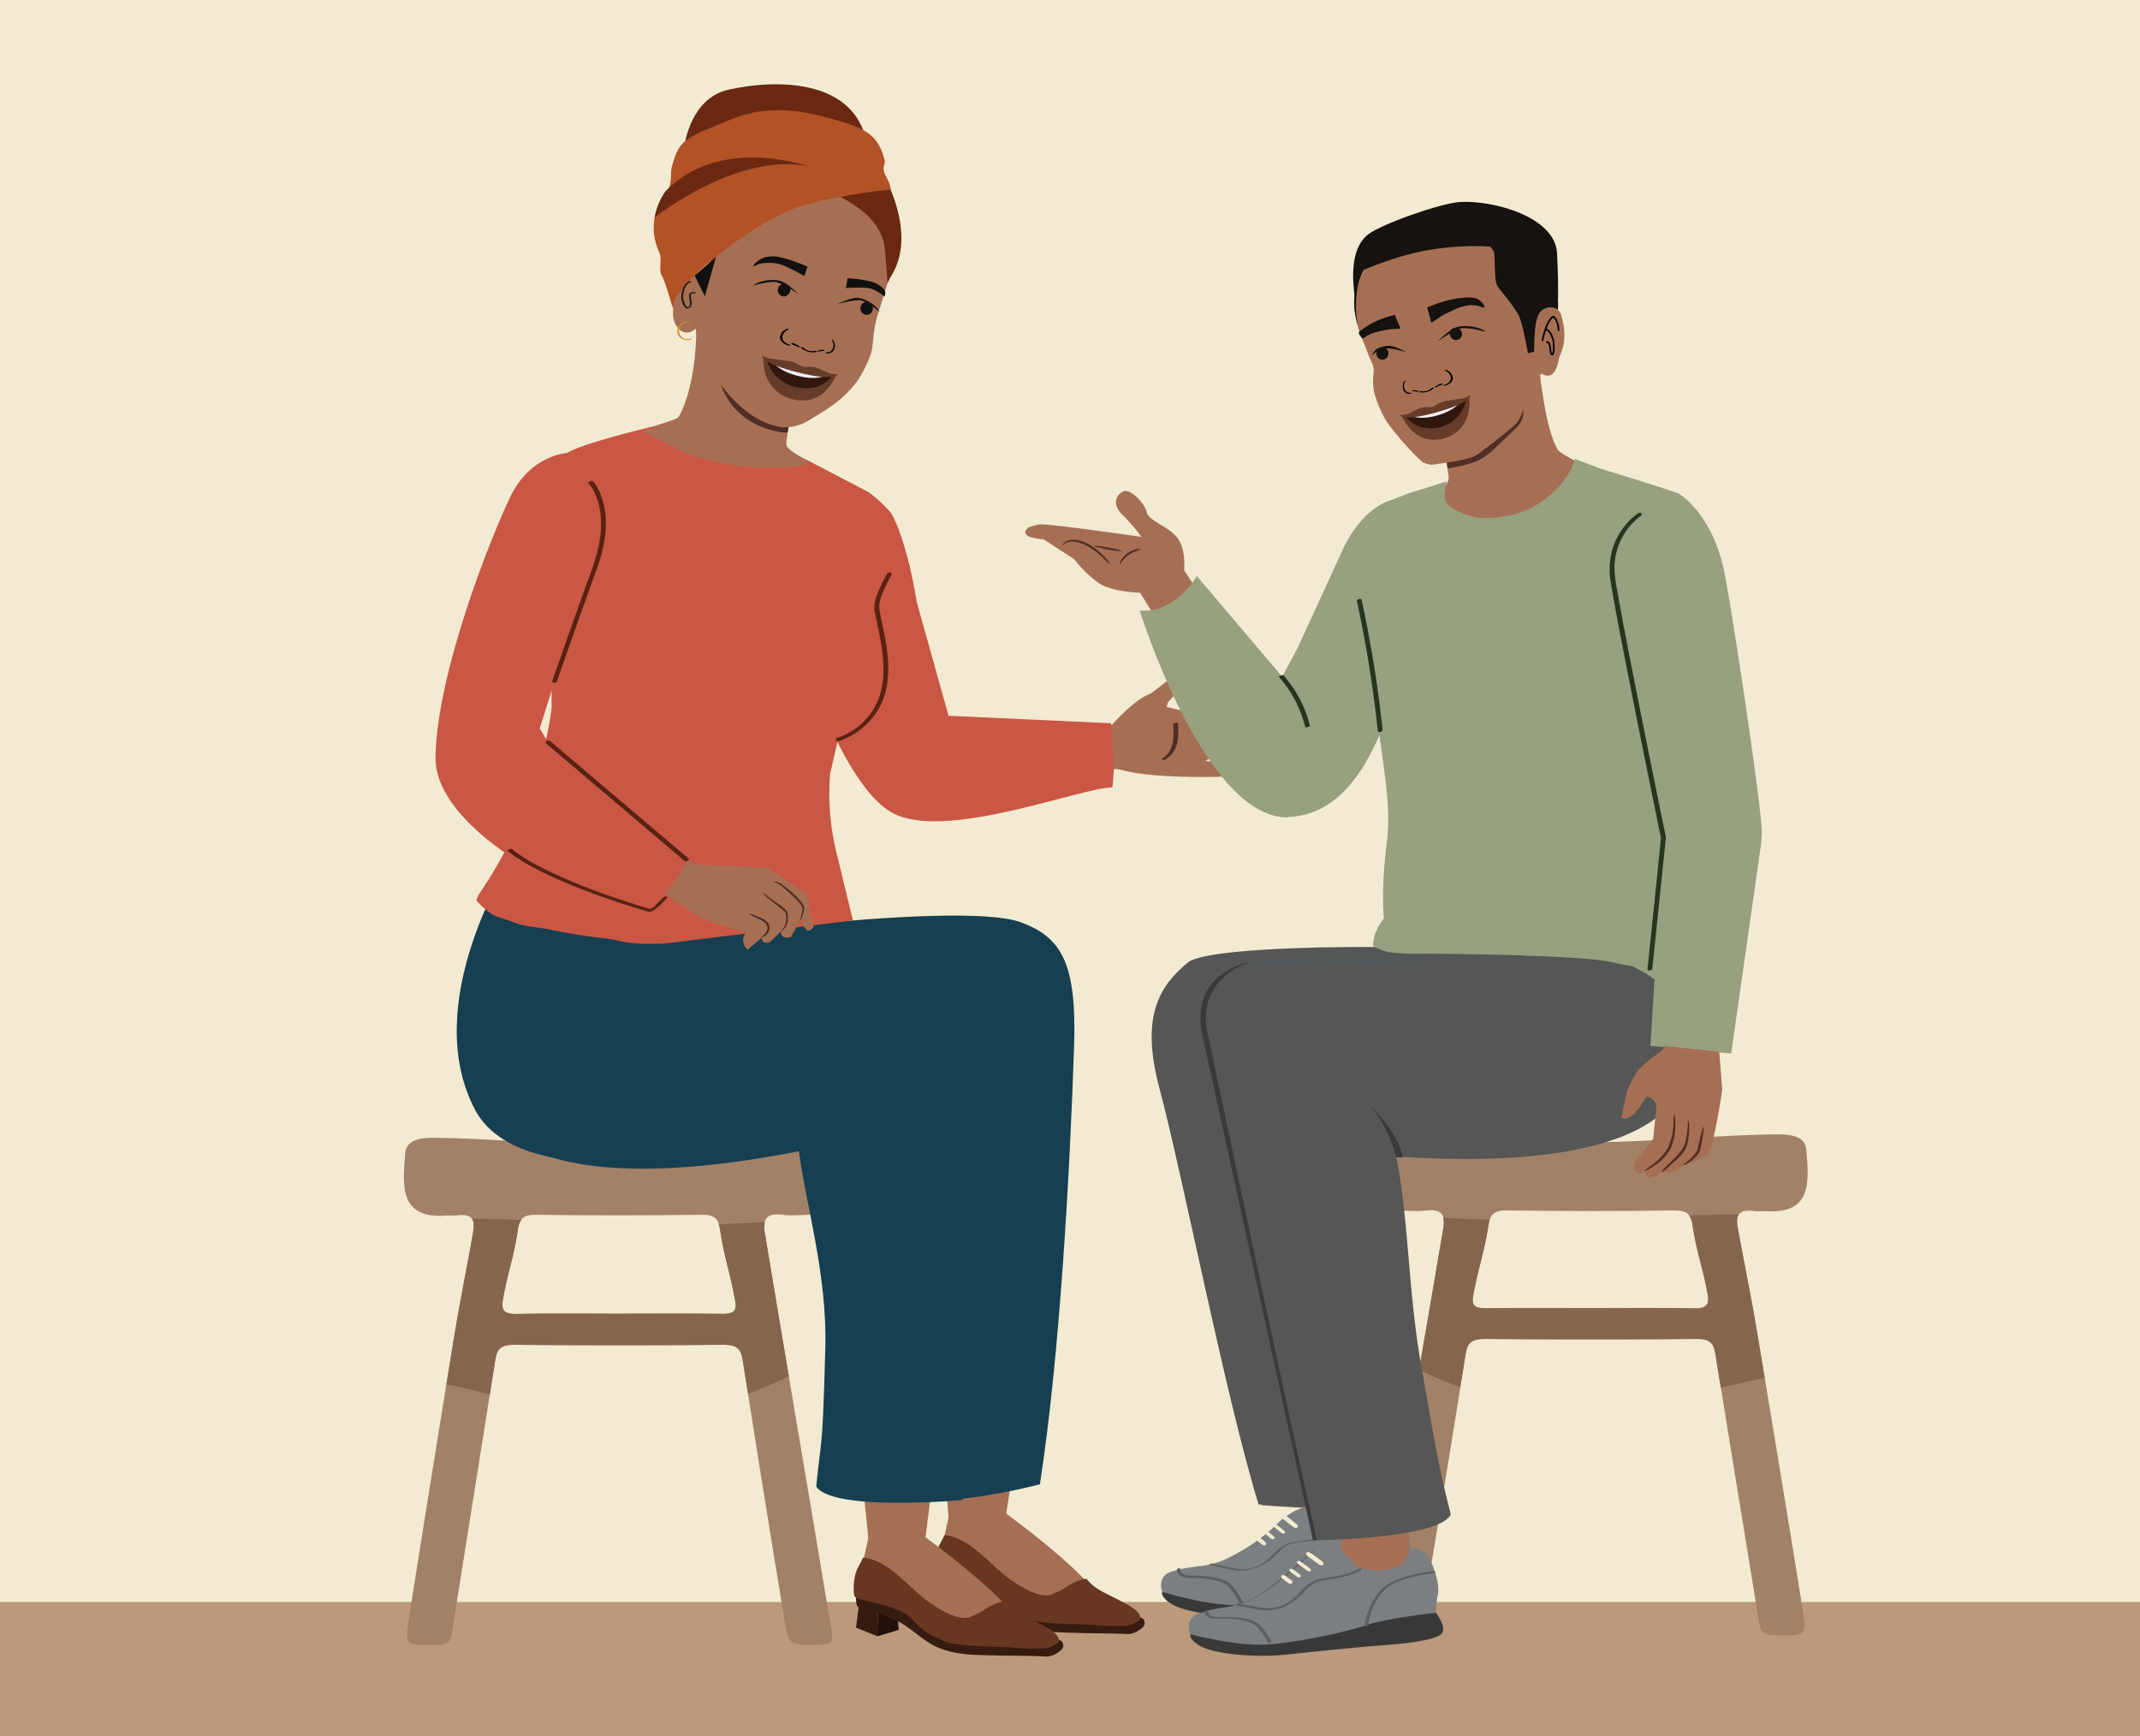 <svg xmlns="http://www.w3.org/2000/svg" viewBox="0 0 1303.15 1057.31"><defs><style>.cls-1{fill:#f2ebd1;}.cls-2{fill:#bb997a;}.cls-3{fill:#a66f54;}.cls-4{fill:#361b10;}.cls-5{fill:#4c2713;}.cls-6{fill:#683721;}.cls-7{fill:#22110b;}.cls-8{fill:#a38166;}.cls-9{fill:#87654d;}.cls-10{fill:#163f51;}.cls-11{fill:#4f2e25;}.cls-12{fill:#c95744;}.cls-13{fill:#97a07f;}.cls-14{fill:#151210;}.cls-15{fill:#010101;}.cls-16,.cls-31{fill:none;stroke-miterlimit:10;}.cls-16{stroke:#010101;stroke-width:1.01px;}.cls-17{fill:#82a8b3;}.cls-18{fill:#513835;}.cls-19{fill:#745245;}.cls-20{fill:#555656;}.cls-21{fill:#3a3a3a;}.cls-22{fill:#465b65;}.cls-23{fill:#6a2811;}.cls-24{fill:#b25226;}.cls-25{fill:#ce8d2a;}.cls-26{fill:#13110f;}.cls-27{fill:#231f20;}.cls-28{fill:#7c7f82;}.cls-29{fill:#383838;}.cls-30{fill:#5d6061;}.cls-31{stroke:#5d6061;stroke-width:0.74px;}.cls-32{fill:#8e6528;}.cls-33{fill:#653c29;}.cls-34{fill:#31160e;}.cls-35{fill:#f1eef7;}.cls-36{fill:#582212;}.cls-37{fill:#273520;}</style></defs><g id="Layer_11" data-name="Layer 11"><polyline class="cls-1" points="1323.23 1087.19 1323.23 -26.77 0 -26.77 0 1087.19"/><polyline class="cls-2" points="0 1107.19 1323.23 1107.19 1323.23 975.49 0 975.49"/><polygon class="cls-3" points="577.64 924.69 573.78 873.37 620.1 874.48 612.55 922.87 577.64 924.69"/><polygon class="cls-3" points="528.88 937.5 523.53 885.79 569.86 886.9 563.39 937.5 528.88 937.5"/><path class="cls-3" d="M610,919.69s33,23.7,50.43,42.13h0s-8.64,19.37-19,18.08-67.55-38.77-67.55-38.77l4.64-21.2Z"/><polygon class="cls-4" points="596.83 978.8 583.82 982.66 584.66 944.61 595.27 952.13 596.83 978.8"/><polygon class="cls-5" points="584.79 943.55 583.82 982.66 570.89 977.39 575.08 944.61 584.79 943.55"/><path class="cls-4" d="M693,993.07a11.48,11.48,0,0,1-7,1.93c-12-.71-49.69-.08-57.74-3-11.74-4.23-10-1.63-21.31-11.78-11.13-10-30.3-12.55-34.51-15.13S574,943.54,574,943.54s.46-3.8,3.82-3.09l.54.07,10.11,10.61,27.9,16.3,15.84,16.45,31.74.48,25.52-1.16s5.78,1.65,6.74,2.71a4,4,0,0,1,.16,4.51A18.15,18.15,0,0,1,693,993.07Z"/><path class="cls-6" d="M575.21,934.72c16.6,1.84,28.26,19.4,41.69,28.25,6,3.95,18.36,11.87,25.46,7a23.46,23.46,0,0,0,6.19-3.17c8.4-5.71,13.19-5.31,13.19-5.31a25.85,25.85,0,0,0,7,6.21c5,3.24,15.88,7.64,21.72,11.92s3.45,7,3.45,7-4.72,3.35-8.45,3.45a182.24,182.24,0,0,1-19.36-.54c-8.72-.7-35.1-.41-41.48-3.92-4.72-2.59-10.5-3.09-19.86-13.45-8.56-9.48-33.84-10.52-34.86-14s-.39-12.3,1.83-16.71C572.1,940.83,574.64,935.83,575.21,934.72Z"/><path class="cls-3" d="M560.74,934.06s33,23.7,50.43,42.13h0s-8.63,19.38-19,18.08-67.55-38.77-67.55-38.77l4.64-21.2Z"/><polygon class="cls-7" points="547.23 992.52 534.22 996.39 535.07 958.33 545.67 965.86 547.23 992.52"/><polygon class="cls-4" points="535.19 957.27 534.22 996.39 521.29 991.12 525.48 958.33 535.19 957.27"/><path class="cls-4" d="M643.39,1006.8a11.44,11.44,0,0,1-7,1.92c-10.28-.6-20.63-.42-30.93-.68-11.69-.29-23.58-.15-34.5-4.93-9.91-4.34-16.62-12.75-26.58-17a120.59,120.59,0,0,0-13.2-4.48c-2.72-.8-5.9-1.35-8.35-2.85-4.21-2.58,1.64-21.57,1.64-21.57s.47-3.79,3.83-3.09l.53.07,10.11,10.61,27.91,16.3,15.83,16.45,31.74.49,25.52-1.16s5.78,1.65,6.74,2.7a4.06,4.06,0,0,1,.17,4.52A19,19,0,0,1,643.39,1006.8Z"/><path class="cls-6" d="M525.62,948.44c16.59,1.85,28.25,19.41,41.68,28.25,6,4,18.37,11.87,25.46,7a23.57,23.57,0,0,0,6.2-3.18c8.4-5.7,13.19-5.3,13.19-5.3a25.88,25.88,0,0,0,7,6.21c5,3.24,15.89,7.63,21.73,11.91s3.44,7,3.44,7-4.72,3.35-8.45,3.45a178.89,178.89,0,0,1-19.36-.53c-8.71-.7-35.09-.41-41.48-3.92-4.71-2.6-10.5-3.1-19.85-13.45-8.57-9.48-33.85-10.52-34.87-14s-.39-12.31,1.84-16.72Z"/><path class="cls-8" d="M377,693q55.78,0,111.57,0c16,0,19,7.76,18.93,23.66,0,14.62-3.2,23.2-19.38,23.24-3.65,0-7.37.41-10.92-.08-10.71-1.48-12.86,2.58-11.46,11.06,13.7,82.78,27.06,159.91,40.72,242.69.93,5.64.09,7.87-7.31,8-18.46.24-18.84.61-21.4-14.89q-13.1-79.22-25.5-158.51c-1.11-7.19-4-9.36-12.29-9.29q-63.43.54-126.87,0c-8.12-.07-10.48,2.46-11.49,9-8.67,55.69-17.75,111.33-26.5,167-.81,5.18-3.29,6.73-9.16,6.82-19,.3-19.54.44-17.1-15.18,8.86-56.61,18.07-113.18,27.22-169.76,3.89-24,7.76-42.41,12-66.43,1.31-7.41-.22-11.61-10.16-10.2-2.13.31-4.38-.09-6.55.07-28.53,2.06-26.2-18.82-24.54-38.14.64-7.49,8.21-9.25,16.44-9.21,37.91.19,75.83,4.83,113.75,4.83Zm-.9,106.88c21.12,0,42.25-.17,63.36.1,6.47.08,9.36-1.14,8.25-7.39-3.4-19.32-6.49-25.23-9.43-44.61-.89-5.88-3.25-8.36-10.91-8.26-33.5.43-67,.5-100.5,0-8.3-.13-10.6,2.59-11.53,8.81-2.81,18.76-5.81,24.05-9.13,42.75-1.16,6.47.53,9,8.72,8.78C335.28,799.61,355.68,799.92,376.07,799.92Z"/><path class="cls-9" d="M276.11,816.83Q274,829.93,271.87,843c8.86,1.78,17.67,3.88,26.45,6.07q1.67-10.58,3.33-21.16c1-6.49,3.37-9,11.49-9q63.44.54,126.88,0c8.32-.07,11.17,2.1,12.28,9.29q1.59,10.26,3.22,20.52A237.17,237.17,0,0,0,480.35,838c-4.83-28.61-9.67-57.41-14.56-87a16.82,16.82,0,0,1,0-6.87q-8.67.58-17.37.92-5.33.21-10.65.33a18.5,18.5,0,0,1,.6,2.71c2.94,19.38,6,25.29,9.44,44.61,1.1,6.26-1.79,7.47-8.26,7.39-21.11-.27-42.23-.1-63.35-.1-20.4,0-40.8-.31-61.17.15-8.2.19-9.88-2.31-8.73-8.78,3.32-18.7,6.32-24,9.13-42.75a12.11,12.11,0,0,1,2.08-5.81q-15.06-.48-30.13-.7c1.36,1.81,1.41,4.66.77,8.28C283.88,774.41,280,792.77,276.11,816.83Z"/><path class="cls-10" d="M311,523.83s-56.13,86.76-21.7,152c16.4,31.05,65.49,31,65.49,31l50.35-63.32V538.78Z"/><path class="cls-10" d="M654.06,637.35c-2.55,76.27-8.71,188.65-20.82,266.5,0,0-74.77,19.64-83.45,2.58,0,0-6.53-131.79-35.42-225.27-25.45-82.32-179.88-88.6-160.27-96.06C385,573.35,583,547.72,621.27,561.5,646.63,570.65,655.74,586.79,654.06,637.35Z"/><path class="cls-10" d="M601.81,669.28c.41-4.92,1.07-9.8,1.92-14.63a210.89,210.89,0,0,1,8.37-32,218.67,218.67,0,0,1,13.38-31,183.88,183.88,0,0,1,11.83-19.47C540.85,556.2,343,579.4,343,579.4s-72.92,23-51.68,86.93C319.45,751,528.92,696,600.8,669.66Z"/><path class="cls-10" d="M615.52,575a123.34,123.34,0,0,0-25.93,4.25,73.77,73.77,0,0,0,1.27-13.34q-2.65-2.19-5.57-4.44a166.28,166.28,0,0,0-23.21,15.2,206.89,206.89,0,0,0-24.14,22,189.14,189.14,0,0,0-19.86,25c-1.68,2.53-25.75,5.11-27.29,7.75.27,0,1.17,15.18,1.44,15.21C470.44,687.79,504.69,748.73,502.55,822c-1.87,64.31-2.05,49-5.5,83.2,10.29,15.45,89,8.22,89,8.22C596.1,814.16,615.52,575,615.52,575Z"/><path class="cls-3" d="M673.17,441.67l-79.73,1.13s-8.25,38.64-2.87,43.45,89-18,89-18Z"/><path class="cls-3" d="M677.21,441.27s13.5-15.25,22.38-18.39c2.5-.88,21.3-16.63,21.3-16.63s5.75,3.2-.58,10.81-9.12,10.58-9.12,10.58l-.74,2.87,16.22,3.83s19.12,1.32,23.69,2.05,14.45,1.87,15.37,7.75c0,0,7.36.31,7.59,3.82a5.27,5.27,0,0,1-1.39,4.69l-3.5.74s1.88,1,.47,4.24-33,4.55-33,4.55l-1.62,1.19s21.22,2.6,21.65,4.55,1.08,3.5-2.29,4.37-47.84,2.26-68.61-2.93c-6.56-1.64-8.2-1.34-8.2-1.34L672,441.72Z"/><path class="cls-11" d="M767.12,452.33a100.85,100.85,0,0,1-16.3.53,100.51,100.51,0,0,1-16.27-.78,100.61,100.61,0,0,1,16.28-.54A100.81,100.81,0,0,1,767.12,452.33Z"/><path class="cls-11" d="M765.76,444.8c0,.36-7.13-.28-15.88-.5s-15.87,0-15.89-.38a63.39,63.39,0,0,1,15.92-1A61.35,61.35,0,0,1,765.76,444.8Z"/><path class="cls-12" d="M676.55,440.41l-98.94-4.54-19.25-68.93L501.8,433.76s18.26,47.36,40.58,60.65c31.52,18.78,115.14-14.75,135-14.94C679.14,465.27,677.83,460.41,676.55,440.41Z"/><path class="cls-13" d="M844.24,305.51c-9.14,4.08-18,12.46-25.38,26.61l-28.58,62.22c.11.18-21.15,39.18-21.23,39.39,0,0,11.12,2.06,14.35,19.58,2.17,11.76.72,32-.41,44.17,40.68,0,56.21-48.7,63-63.75l.5-1.72c2-14,3.4-28.14,4.35-42.28,2-30,11-60.17,10.86-90.26Z"/><path class="cls-8" d="M968.48,695.53c38.27,0,76.55-4.58,114.82-4.77,8.3,0,15.94,1.7,16.59,9.1,1.67,19.08,4,39.7-24.77,37.66-2.2-.15-4.47.24-6.62-.06-10-1.4-11.57,2.75-10.25,10.07,4.28,23.71,8.19,41.85,12.12,65.61,9.22,55.87,18.52,111.74,27.47,167.65,2.47,15.42,1.94,15.29-17.26,15-5.93-.09-8.43-1.62-9.25-6.74-8.83-55-18-109.93-26.75-164.93-1-6.42-3.4-8.93-11.59-8.86q-64,.54-128.07,0c-8.4-.07-11.28,2.07-12.4,9.17Q880.13,902.76,866.79,981c-2.59,15.31-3,14.94-21.61,14.71-7.47-.1-8.32-2.3-7.38-7.87,13.79-81.76,27.28-157.92,41.1-239.68,1.42-8.38-.75-12.39-11.56-10.92-3.59.48-7.34.08-11,.07-16.34,0-19.55-8.51-19.57-22.94,0-15.71,3-23.36,19.11-23.37q56.31,0,112.62,0Zm62.65,101.14c8.27.19,10-2.28,8.8-8.67-3.35-18.47-6.38-23.69-9.21-42.22-.94-6.14-3.26-8.83-11.65-8.7-33.8.52-67.63.46-101.43,0-7.73-.1-10.12,2.35-11,8.15-3,19.14-6.09,25-9.52,44.07-1.11,6.17,1.8,7.37,8.33,7.29,21.31-.26,42.63-.1,64-.1C990,796.52,1010.56,796.22,1031.13,796.67Z"/><path class="cls-9" d="M1070.28,813.22q2.15,12.93,4.28,25.87c-8.94,1.76-17.83,3.83-26.7,6q-1.68-10.44-3.36-20.89c-1-6.42-3.4-8.93-11.59-8.86q-64,.54-128.07,0c-8.41-.07-11.28,2.07-12.4,9.17q-1.61,10.14-3.25,20.27a244.43,244.43,0,0,1-25.07-10.69c4.88-28.25,9.77-56.7,14.7-85.87a16.46,16.46,0,0,0,0-6.79q8.75.59,17.52.92,5.39.2,10.76.32a16.71,16.71,0,0,0-.61,2.67c-3,19.14-6.09,25-9.52,44.07-1.12,6.17,1.8,7.37,8.33,7.29,21.31-.26,42.63-.1,63.95-.1,20.58,0,41.17-.3,61.74.15,8.27.19,10-2.28,8.81-8.67-3.36-18.47-6.38-23.69-9.22-42.22a11.86,11.86,0,0,0-2.09-5.74q15.2-.48,30.41-.69c-1.38,1.79-1.43,4.6-.78,8.18C1062.44,771.32,1066.36,789.46,1070.28,813.22Z"/><polygon class="cls-3" points="810.96 919.43 768.53 916.69 769.88 892.69 812.3 895.44 810.96 919.43"/><path class="cls-3" d="M937.45,225.11S941,261.94,948.71,274c1.89,2.93,25.07,14.15,25.07,14.15L922.7,325.82,864.61,320s17.34-24.48,17.58-28.59-6.42-30.6-6.42-30.6"/><path class="cls-11" d="M860.86,263.31c3.2,3.11,6.23,6.41,9.57,9.39a.33.33,0,0,1,.1.14.49.49,0,0,1,.73-.06c2.31,2,6.08,2.51,8.22,4.7,1.84,1.89,1.59,5,2.29,7.61,2-.11,4.55-.8,7-1.16,16-3.69,15.93-5.79,34.59-23.44,5.92-5.6,3.48-10.47,4.57-11.73C905.7,252.87,884,258.4,860.86,263.31Z"/><path class="cls-14" d="M948.44,189.12s1-10.56-.29-35c-1.16-21.87-38.22-32.26-59-31.12-11.42.62-47.39,13.18-56,19.72s-10.81,20.56-8,39.35c0,0,1.91-19.67,13.75-21.75,9.66-1.69,39.55-13.07,48.39-11.35s28.22,5.17,35.22,34.1c1.9,7.89,14.2-3.48,19.09.48S948.44,189.12,948.44,189.12Z"/><path class="cls-3" d="M939.73,226.54l-3-29.27L931.33,165l-17.74-21.57-25.14-6.16-25.67,6.38S843.19,153.2,837,156.34s-9,12.1-11.56,22,2.58,24.28,2.58,24.28a12.41,12.41,0,0,0,1.19,3.14c2.57,5.68,4.09,10.8,6.11,15a11.19,11.19,0,0,1,1.16,6.07c-.83,8.3-.07,11.61,1.58,16.22,2.25,6.3,4.64,11.56,8.12,16.14,3.69,4.86,8.13,10,9,11,0,0,9.72,10.59,11.52,11.44a13.67,13.67,0,0,0,5.45,1.35c1.11-.12,15.52-2.28,15.52-2.28l6.57-1.59a17.42,17.42,0,0,0,6.19-2.87c5-3.68,19.28-14.53,23-18.52,4.95-5.36,8.21-23.91,8.21-23.91"/><path class="cls-14" d="M927.48,200.31c.42,2.49,2.64,12.29,2.9,14.76l12.7-3.08c2-9.31,4.4-20.28,5.36-22.87,1.5-4.05-2-21.32-3.24-27.81l-.28-1.41c-1.22-6.23-9.33-14.77-21.69-22.84-13.61-8.89-34.71-11-53.78-5.32-1.81.54-3.6,1.15-5.32,1.8-16.28,6.21-28.39,17.69-36,34.15-5.5,11.86-3.45,23.56-1.24,30.49a63.93,63.93,0,0,1,.23-25.42c2.53-10.52,7.83-14.54,11.83-16.07a14.16,14.16,0,0,1,7-.86c4.29,0,10.15-1.88,14.33-3.47,3.11-1.18,5.54-2.31,6.2-2.61a23.2,23.2,0,0,1,8.7-5.29c9-3.42,22.78-4.76,26.46-1.29,4.08,3.85,14.57,18.44,15.45,22.2"/><path class="cls-3" d="M938.65,227.45c9.21,5.9,10.78-9.83,10.78-9.83,5.15-10.32,3-19.52,1.23-25.74s-8.64-4.5-8.64-4.5c-5.72,2-7.6,5.8-7.84,26.77"/><path class="cls-14" d="M827.46,165.42c2.7-7.88,9-18.45,12.26-26.13,2.21-.74,13.34-3.58,15.66-4.22,23.71-6.5,59-.16,64.13,7.84,3.18,5,8.72,34.87,8.3,37.79-1.15,8.05,0,18,0,18-3.55-10.87-14.34-21.4-16.22-25s-1-22.8-2.37-23.27-24.8-2.12-49.13,3.9a186.37,186.37,0,0,0-20.45,6.42C839.62,160.66,827.43,165.5,827.46,165.42Z"/><path class="cls-14" d="M884,200.44a4,4,0,0,1,4.3-.25,3.74,3.74,0,0,1,1.53,1.46,3.92,3.92,0,0,1-.06,3.68,3.66,3.66,0,0,1-3.89,1.69,4,4,0,0,1-3-4.08,3.57,3.57,0,0,1,1.13-2.5"/><path class="cls-14" d="M842.79,211.49a3.94,3.94,0,0,0-3.94,1.74,3.82,3.82,0,0,0-.7,2,3.94,3.94,0,0,0,1.74,3.24,3.64,3.64,0,0,0,4.23-.27,4,4,0,0,0,.82-5,3.59,3.59,0,0,0-2.15-1.71"/><path class="cls-14" d="M856.2,214.4s-7.29-4.45-11.69-3.81c-6.41.94-7.68,2.74-9.21,6.16,0,0,3.39-4,7.92-4.54C847.56,211.69,856.2,214.4,856.2,214.4Z"/><path class="cls-14" d="M875.55,207.72s7.58-7.55,11.89-8.63c6.28-1.58,14.65.46,17.37,3,0,0-11.16-3.26-15.56-2C885,201.27,875.55,207.72,875.55,207.72Z"/><path class="cls-14" d="M869.06,187.23c.41,1.48.83,3,1.25,4.46.32,1.13,1,3.74,1.3,4.87,3.35-2,6.22-4.31,8.45-5.37,4.41-2.11,8.84-4.58,13.74-5.17a16.39,16.39,0,0,1,6.67.36c.7.19,2.73,1.31,3.5.66.32-.26-.79-1.92-.9-2.09-2.25-3.35-5.84-4-10-3.79-8.41.41-16.3,2.82-24.05,6.07"/><path class="cls-14" d="M827.57,202.07l2.12-1.58c5.88-4.44,12.58-7,19.68-8.79.58,1.43,1.17,2.85,1.76,4.29.45,1.09,1.32,3,1.76,4.11-3.4.33-6.46.32-8.57.73-4.19.82-8.63,1.63-12.26,3.94-.28.18-1.82,1.2-2.09,1.39C827.91,204.71,827.15,202.61,827.57,202.07Z"/><path class="cls-15" d="M865.56,238.19a7.15,7.15,0,0,0,6.41-2c.34-.36,1.78-.44,1.29.07a10.13,10.13,0,0,1-8.76,2.56c-.27-.07-.27-.26,0-.43a1.63,1.63,0,0,1,1.06-.21"/><path class="cls-15" d="M873.93,235.53a11.42,11.42,0,0,1,3.76-2,1,1,0,0,1,.67.05c.14.08.2.22.07.34a4.47,4.47,0,0,1-2.08,1,.86.86,0,0,1-.75-.11c-.17-.16,0-.34.22-.38a3.46,3.46,0,0,0,1.67-.85l.74.39a10.19,10.19,0,0,0-3.36,1.8.89.89,0,0,1-.76.09c-.17,0-.38-.22-.18-.39"/><path class="cls-15" d="M879.47,234.38a5.7,5.7,0,0,0,3.84-3.06c.75-2.17-1.09-4.87-3.41-5.58-.25-.08-.17-.28,0-.38a1.3,1.3,0,0,1,.91,0,6,6,0,0,1,3.91,4.61c.15,1.72-1.12,3.25-2.94,4.19a9,9,0,0,1-1.74.69c-.24.07-.7.1-.87-.07s0-.31.26-.37"/><path class="cls-15" d="M862.39,238.07a.22.22,0,0,0-.28-.26,2,2,0,0,1-1.36-.12l-.3.64a5.72,5.72,0,0,1,2.76.31.45.45,0,0,0,.5-.21c.08-.11.14-.35,0-.42"/><path class="cls-15" d="M863.67,238a6.45,6.45,0,0,0-3.09-.33.54.54,0,0,0-.38.3.24.24,0,0,0,.09.34"/><path class="cls-15" d="M859.07,239.11a3.41,3.41,0,0,1-3.29-1.33,5.08,5.08,0,0,1,0-5.63.21.21,0,0,0-.16-.34.66.66,0,0,0-.52.32,5.69,5.69,0,0,0-.63,4.94,3.94,3.94,0,0,0,4.46,2.67c.16,0,.43-.18.46-.39s-.14-.27-.29-.24"/><path class="cls-16" d="M939.23,207.59c2.88-14,6.73-14.81,6.73-14.81s3.21,2.45,3.12,8.67"/><path class="cls-16" d="M941.47,208.35c3.4-1,2,6,3.31,7.32s1.72-3,1.16-8c0,0-1.32-6.61-4.85-7.16"/><path class="cls-3" d="M892.67,285.86l67.1-2.71,5.43,18s-16.86,14.9-18.61,15.63-42.31,9.75-42.31,9.75S858.39,311.82,859,311.93,892.67,285.86,892.67,285.86Z"/><g id="freepik--Character--inject-2"><path class="cls-13" d="M834,348.37l4.61-38.47A93.29,93.29,0,0,1,862.22,299c8.18-2.45,13.9-4.41,18.76-5.83-1.34,6-2.71,11.64,1.66,14.92a37.71,37.71,0,0,0,21.68,7.36,67.17,67.17,0,0,0,22.38-3.77c13.37-4.39,29-18.66,32.29-32.24l14.79,5.64s41.45,12.75,47.88,15.21-12.34,162.14-12.34,162.14l19.33,57.67c1.38,6.44,25.72,55.83,8.16,91.09,0,0-143.58-23.49-158.64-23.7-17.51-.24-26.59-2.5-30.9-10.33-1.56-2.84-8.75-15.54-2.65-65.2,3-24.1-3.84-50.8-5.75-76.72C835.47,389.21,834,348.37,834,348.37Z"/><path class="cls-17" d="M841.31,455.76c-.29.05-.49-4.31-.78-4.26-2.36-20.32-5.8-43.48-7.76-61.82-.68-6.68-1.25-12.11-1.55-15.83a52.2,52.2,0,0,1-.37-5.85,43.43,43.43,0,0,1,1,5.78c.38,4.05,1.1,9.25,2,15.8.78,6.22,6.48,58.61,7.49,66.71C841.2,456.24,841.49,455.73,841.31,455.76Z"/></g><path class="cls-18" d="M909.67,408a.42.42,0,0,0-.16,0c0,.2-.12.4,0,.59Z"/><path class="cls-19" d="M863.37,399.56l.21,0-.2-.11A.12.12,0,0,0,863.37,399.56Z"/><path class="cls-19" d="M893.1,405l-.19-.15-.07.11Z"/><path class="cls-19" d="M864,399.63l.28.05A.18.18,0,0,0,864,399.63Z"/><path class="cls-19" d="M909,407.92a.15.15,0,0,0-.23-.05Z"/><path class="cls-20" d="M706.05,662.75c14.49,54.41,40.05,187.33,60.37,253.33,0,0,69.28,7.33,74.66-8.57,0,0-13.89-135.38-.61-220.11,11.7-74.61,104.92-102,87-106-28.26-6.29-188.84-7.84-204.06,4.66C705.12,601.08,694.64,619.89,706.05,662.75Z"/><path class="cls-1" d="M768.67,926.3l.21-.16c.39-.3.17-1.17-.51-1.92l-4-4.47c-.68-.75-1.56-1.12-2-.81l-.21.16c-.4.3-.17,1.17.51,1.92l4,4.47C767.4,926.25,768.27,926.61,768.67,926.3Z"/><path class="cls-1" d="M762.1,928.85l.36-.28c.35-.27.15-1.05-.46-1.73l-2.86-3.19c-.6-.68-1.39-1-1.75-.73l-.35.27c-.36.28-.15,1.06.45,1.73l2.87,3.2C761,928.79,761.75,929.12,762.1,928.85Z"/><path class="cls-1" d="M756.66,931.82l.42-.32c.41-.33.25-1.15-.35-1.82l-2.88-3.19c-.6-.67-1.44-1-1.85-.63l-.42.32c-.41.33-.25,1.15.35,1.82l2.88,3.19C755.41,931.86,756.25,932.15,756.66,931.82Z"/><path class="cls-20" d="M759.19,692c-1-4.21-2.16-8.37-3.51-12.45a182.78,182.78,0,0,0-11.3-26.72,191.69,191.69,0,0,0-15.51-25.21,159.87,159.87,0,0,0-12.72-15.41c81.66-26,256.23-30.81,256.23-30.81s66.16,10.8,55.79,68.9c-13.74,77-202.38,55.67-268.05,41.9Z"/><path class="cls-20" d="M736.7,630.25s-9.26-36.73,19.9-42.51c30.34-6,207.62-5.93,207.62-5.93L736.7,630.25"/><path class="cls-21" d="M735.57,630S725.5,598,762.13,585.55c0,0-38.43,5.83-29.92,44.7Z"/><path class="cls-22" d="M763,586.59s19.55-1.84,53.52-1.55,48.14-.49,48.14-.49-93.14-1.22-101.66,2Z"/><path class="cls-13" d="M844.27,557.4s-6,6.64-7.3,12.88-.8,5.62-.8,5.62a27.15,27.15,0,0,0,9.53,3.89,130.86,130.86,0,0,0,19.21,1c4.89-.14,98.1.33,118.16,5.41s43.68,2.4,48.4,20,4.45,16.05.86,33.94c0,0,20.56-12,9.84-57.47s-97.54-42.92-97.54-42.92l-98,18.48Z"/><path class="cls-13" d="M993.66,393.64l20.13,102.41L1005,636.89l49.21,4.62,17.94-125.8a59,59,0,0,0,.41-13.93c-2.62-29.56-18.52-134-22.54-153.52-7.52-36.6-28.42-48.12-28.42-48.12Z"/><path class="cls-3" d="M1000.56,714.26a2.09,2.09,0,0,0,1-.69s.37,7.64,10,.43c0,0,9.5,1.09,13.47-4.58,0,0,11.23-2.92,14.91-6.65s8.83-39.22,8.83-39.22l-1.84-23.1-33.8-3.55-.33,2.31S1001.27,647,997.4,652a59.14,59.14,0,0,0-6.91,13.41l-3.14,15.12c7.38,3.57,14.63-12.94,15.6-12.78a6.83,6.83,0,0,1,5.64,7.82c-.84,7.33-1.77,15.71-1.71,17s-6.26,8.77-11.06,14.3C992.93,710.09,996.26,715.72,1000.56,714.26Z"/><path class="cls-11" d="M1019,684.5a37.3,37.3,0,0,1-3.19,14.22,32.75,32.75,0,0,1-9.76,10.59,28.16,28.16,0,0,0-4.78,3.86,20.23,20.23,0,0,0,5.46-2.92,29.16,29.16,0,0,0,10.55-10.75,32.81,32.81,0,0,0,2.86-14.87,21.09,21.09,0,0,0-.56-6.28A28.24,28.24,0,0,0,1019,684.5Z"/><path class="cls-11" d="M1027.61,687.2a58.1,58.1,0,0,1-.84,6,18.67,18.67,0,0,1-2.46,6.8,37.6,37.6,0,0,1-4.81,5.43c-1.65,1.6-3.1,3.07-4.29,4.32a19.37,19.37,0,0,0-3.66,4.31,19.2,19.2,0,0,0,4.46-3.46l4.53-4.06a33.36,33.36,0,0,0,5.13-5.62,19.17,19.17,0,0,0,2.45-7.38,42.1,42.1,0,0,0,.49-6.24,11.82,11.82,0,0,0-.83-5.73A47.45,47.45,0,0,1,1027.61,687.2Z"/><path class="cls-11" d="M1036,690.11c-.61,2.47-1.45,5.83-2.22,9.67a4.83,4.83,0,0,1-1.11,2.11,23.35,23.35,0,0,1-1.64,1.94,39.14,39.14,0,0,1-3.08,3c-1.85,1.62-3.15,2.42-3.07,2.62s1.64-.27,3.77-1.71a22.64,22.64,0,0,0,3.46-2.87,20,20,0,0,0,1.81-2,6.17,6.17,0,0,0,1.46-2.78c1.58-7.51,2.47-13.85,1.81-13.93A18.74,18.74,0,0,0,1036,690.11Z"/><path class="cls-12" d="M505.52,471.17l6-26.12.92-.45c.61-1,1.73-3,3.29-2.74,7.15,1.1,13.12-1.79,17.89-6.39s9.06-9.21,13.87-13.53c5.51-5,11.6-9.32,18.33-11.85-.76-4.65-1.39-9.36-1.93-14-4.4-18.87-6.59-40.16-11.89-58.79-2.32-8.14-5-17.11-9.34-24.88a89.94,89.94,0,0,0-13.53-12.62L493,280.91l-17.74-7.81-44.76-24.19-31.86,10.53s-44.23,10.43-53.3,16.4c-11.11,7.28-9.4,154.72-9.4,154.72s-5.32,57.52-44.22,113.82c-.25.37-1.36,3-1.53,3.46-.51,1.33,7.68,7.67,8.76,8.45,3.35,2.43,9.12,3.37,12.93,5,7.75,3.25,14.4,3,22.6,4.71a336.71,336.71,0,0,0,33.73,5.38c10.57,1.07,11.46,4.27,37.13,3.11l114.05-14-9.78-40.38A148.79,148.79,0,0,1,505.52,471.17Z"/><path class="cls-3" d="M424,199.53s.7,33-10.48,54C412,256.49,391,262.5,391,262.5l25.29,12.94c12.27,4.46,33.3,9.82,51.39,9.3,7.89-.23,19,.94,25.27-3.83h0s-13.78-6.32-14.11-10.23,6.09-36,6.09-36"/><path class="cls-11" d="M480.18,260.13s-6.78-5-11.22-6.86-12.36-2.61-31.23-23.71c0,0,3.35,23.41,29.81,31.7,0,0,7.38,2.62,12.12,2.09Z"/><path class="cls-3" d="M521.09,124.59l.26.27a3.77,3.77,0,0,1-.21-.52Zm11,4.76c.13.19.29.39.44.58l0-.21S532.11,129.1,532.06,129.35Zm-97,99.28c8.42,13.25,22.69,28.38,39.78,31.29,6.12,1,12.66-.88,17.67-3.93,7.62-4.63,15.62-9.3,21.82-15.33,5.95-5.78,8.82-9.56,12.48-17,3.78-7.67,4.21-9.81,5-18.1a82.26,82.26,0,0,1,2.26-12.66c1.15-3.95,6.29-19.39,8.59-28.6s-4.1-25.66-4.1-25.66c0-2.62-1-4.67-1.9-7l-1.09-.24a1.09,1.09,0,0,1,.32,1.12,8.73,8.73,0,0,1-3.43-2.63v0c-1.81.4-3.28-.71-4.37-2.27-.06.25.11.82.38.88a5.62,5.62,0,0,1-4-2.46c-.05.25.11.81.06,1.06a10.31,10.31,0,0,1-3.18-2.32c.18.38,6.55.77,6.51,1-1.69-.11.06.85-1-.71l-1.15-1.22c-1.42,0-1.55.78-2.42-.46.22.31-.15-2.93-.2-2.67-1.64-.36-1.17-.37-2.37-1.43-.06.25-4.82.66-4.88.91-1.36-.3-1.27,1-2.15-.21.22.31,1.22-.84,1.44-.53-1.7-.1-2.54.81-3.63-.74.21.31-4.8-3.93-4.8-3.93-1.69-.11-1.53.47-2.67-.83.43.62-7.46-2.13-7.3-1.56-1.36-.3,1.51,5.57.59,4.58-.06.25-3-1.44-3-1.44-1.42,0,.36,1.65-.52.41-.05.25.06,1.06.33,1.12-1.8.4-3.6-.52-5-1.89.43.63.6,1.19.82,1.5-1.37-.3-2.52-.29-3.66-1.59-.06.25.32,1.12.6,1.18a5.55,5.55,0,0,1-4.26-1.46c-.05.25.38.87.6,1.18a3.94,3.94,0,0,1-3.17-1.21l.6,1.18c-1.09-.24-2,.08-3.55-.78-.05.25.44.62.39.87a10.32,10.32,0,0,1-2.68-.85c-.05.25.65.93.38.87-1.09-.24-2,.09-3.27-.71.21.31.38.87.6,1.18a7.44,7.44,0,0,1-3.22-1,1.82,1.82,0,0,0,.32,1.12c-1.09-.24-2,.08-3.27-.72-.06.25.38.88.6,1.19a14.67,14.67,0,0,1-3.28-.72c-.06.25.44.62.65.93a9.08,9.08,0,0,1-3.49-1c-.11.5.11.81.05,1.06-.82-.18-1.31-.55-2.13-.73l-1.47.21c-4.92,4.17-8.32,21-8.32,21-9.95,4.91-16.24,18-17,22.79s-4.39,14.79-4.39,14.79c-1-2-3.16-6.46-3.54-8.65-.43-1.93.61-4.07.17-6-1.57-4.55-7.31-4.49-10.86-2.64l-.68.71c-5.42,4.75-4.7,23.36-2.74,29.26-1.41,10.85,6.76,18.48,13.69,11.93l.58,4.47"/><path class="cls-23" d="M538.44,148.74c-3.42-16.05-18.62-27.85-52.22-39.61s-63.33-5-63.33-5c26.87-45.93,76.66-33.33,87.84-30.88s54.61,60.42,31.52,95.49l-1.78,3.67S539.07,151.65,538.44,148.74Z"/><path class="cls-23" d="M416.27,91.89S418.91,60,443.79,54.56c33.25-7.28,75.8-4.4,83.6,30.66Z"/><path class="cls-24" d="M402.93,167.72c-1.95-3.07.29-10.09-1.24-13.39-8-17.29-1.23-31,4.95-38.71,2.69-3.35,1.5-10.51,2.4-13.76,4.71-17.06,6.81-17.16,36.34-29.26,24-9.84,46.54-4.24,59.5-.67,20.74,5.71,29.7,9,33.78,25.53.54,2.15-.84,3.49-.55,6,.41,3.55,4.3,7.58,4.25,12,0,0-28.09,2.41-53.91,9.83S411,172,409.53,186.88C409.48,187.35,405.09,171.11,402.93,167.72Z"/><path class="cls-23" d="M398.62,132.48s50.3-40.2,93.69-31.14c0,0-53.84-19.36-87.18,15.26l-.93,1.47A39,39,0,0,0,399,130.7Z"/><path class="cls-25" d="M419.69,195.87c-3.07-.32-6.34,1.36-7.1,4.52a5.57,5.57,0,0,0,.75,4.28,5,5,0,0,0,2,1.66,6.54,6.54,0,0,0,5.57.22c.17-.07.46-.22.33-.43s-.63,0-.77,0a5,5,0,0,1-5.35-8.3,4.62,4.62,0,0,1,3.89-1.38,1.11,1.11,0,0,0,.83-.22c.16-.15.17-.34-.1-.36Z"/><path class="cls-26" d="M436,156.39l-6.78,24.06L423,167.81S432.24,159.62,436,156.39Z"/><path class="cls-27" d="M423.31,178c-1.62-.34-3.67-.16-3.75,1.9-.07,1.8.75,3.55.53,5.36-.07.58-.48,1.75-1.12,1.78-1,.06-1.86-1.86-2.14-2.56a10.6,10.6,0,0,1-.45-6.76c.56-2,1.63-5.21,4-5.69.74-.15.51-1-.22-.8-2.44.49-3.77,3-4.53,5.14a11.53,11.53,0,0,0-.56,6.48c.35,1.75,1.8,5.95,4.38,4.9,2-.84,2-3.2,1.68-5a12.77,12.77,0,0,1-.38-3.13c.13-1.2,1.21-1,2.14-.76.58.12,1.19-.69.41-.85Z"/><path class="cls-15" d="M496.09,213.67a8,8,0,0,1-7-2c-.39-.37-1.95-.43-1.4.09a11.24,11.24,0,0,0,9.58,2.57c.29-.08.28-.28,0-.46a1.76,1.76,0,0,0-1.15-.2"/><path class="cls-15" d="M486.93,211a13,13,0,0,0-4.14-2.05,1.1,1.1,0,0,0-.72.06c-.15.09-.21.24-.07.37a4.9,4.9,0,0,0,2.29,1.07.9.9,0,0,0,.8-.12c.18-.18,0-.36-.24-.4a3.85,3.85,0,0,1-1.84-.88l-.79.43a11.56,11.56,0,0,1,3.7,1.84,1,1,0,0,0,.82.09c.18-.06.41-.24.19-.41"/><path class="cls-15" d="M480.88,209.87c-1.76-.43-3.68-1.66-4.26-3.17-.87-2.29,1.05-5.19,3.54-6,.27-.08.18-.29-.05-.4a1.53,1.53,0,0,0-1,0,6.26,6.26,0,0,0-4.11,5c-.11,1.82,1.31,3.41,3.32,4.39a9.6,9.6,0,0,0,1.9.7c.27.06.77.09.95-.09s-.05-.33-.3-.39"/><path class="cls-15" d="M499.53,213.49a.23.23,0,0,1,.3-.28,2.16,2.16,0,0,0,1.47-.15l.34.67a6.45,6.45,0,0,0-3,.38.52.52,0,0,1-.55-.21c-.09-.12-.16-.37,0-.45"/><path class="cls-15" d="M498.13,213.45a7.29,7.29,0,0,1,3.34-.41.6.6,0,0,1,.43.32.26.26,0,0,1-.08.36"/><path class="cls-15" d="M503.16,214.54a3.73,3.73,0,0,0,3.54-1.47,5.3,5.3,0,0,0-.14-6,.21.21,0,0,1,.16-.35.7.7,0,0,1,.57.33,5.9,5.9,0,0,1,.83,5.21,4.16,4.16,0,0,1-3.42,2.91,4.3,4.3,0,0,1-1.34,0c-.17,0-.47-.18-.51-.41s.14-.29.31-.25"/><path class="cls-26" d="M526.68,184a4.36,4.36,0,0,1,4.3,1.71,4.28,4.28,0,0,1,.57,2,4,4,0,0,1-1.72,3.39,3.74,3.74,0,0,1-4.37-.19,4.13,4.13,0,0,1-1-5.14,3.69,3.69,0,0,1,2.18-1.81"/><path class="cls-26" d="M509.94,185.1s8.65-4.19,12.5-3.74c5.62.66,11.74,5.2,13.09,8.36,0,0-8-6.53-11.95-6.88C519.78,182.51,509.94,185.1,509.94,185.1Z"/><path class="cls-26" d="M480.59,174.15a5.24,5.24,0,0,0-5-.77,3.84,3.84,0,0,0-1.55,1.54,4,4,0,0,0,.15,3.79,3.74,3.74,0,0,0,4.05,1.66,4.14,4.14,0,0,0,3-4.27c0-.32.41-.83-.68-1.73"/><path class="cls-26" d="M486.28,179.15S479.11,172,475,171c-5.94-1.49-13.85.45-16.41,2.89,0,0,10.54-3.1,14.7-1.94C477.3,173.07,486.28,179.15,486.28,179.15Z"/><path class="cls-26" d="M538.74,180.77a1.68,1.68,0,0,1,0-.45c.11-.45.22-.9.31-1.35a3.54,3.54,0,0,1,.15-.92v0a5.74,5.74,0,0,1-.4-1.14,11.92,11.92,0,0,0-1-1.24,15.85,15.85,0,0,0-4.89-3.34c-2.16-1-8.33-2.45-16.81-2.88-.19,1.13-.37,2.25-.56,3.39-.15.86-.29,1.72-.43,2.58,3-.24,5.55-.29,7.46-.28,4,0,6.11.05,8.32.82a22.07,22.07,0,0,1,4.94,2.54,13.89,13.89,0,0,1,2.5,1.93C538.52,180.52,538.63,180.64,538.74,180.77Z"/><path class="cls-26" d="M491.74,162.39c-.35,1.08-.71,2.17-1.08,3.26-.27.83-.55,1.65-.83,2.48-3-1.76-5.64-3.11-7.64-4.09-4.23-2.08-6.4-3.12-9.09-3.59a29.29,29.29,0,0,0-6.41-.32,17.08,17.08,0,0,0-3.56.4c-2.62.64-4,1.87-4.32,1.62s.68-1.39.78-1.51a13.8,13.8,0,0,1,6.44-4,19.84,19.84,0,0,1,6.75-.41c2.73.27,9.91,2.16,19,6.16"/><path class="cls-28" d="M857.64,961.91s5.74,8.31,3.5,12.18-21.73,4.26-26.84,4.62-71.41,5.77-78,5.68-41.83-2.94-46.6-10.59c0,0-8.12-12.89,3.86-16.84s20.72-2.11,32-7.16a117.64,117.64,0,0,0,34.64-24.24s11.07-9,16.16-7.37S806.93,929.6,811,932s24,6,29.5-3.47,6.81-5.76,10.68-4.24,9.83,18.56,8,26.34S857.64,961.91,857.64,961.91Z"/><path class="cls-29" d="M857.64,961.91s-29.72,2-42.68,5.93-47.11,10-64.88,9.54-42.33-8-42.33-8-1.74,2.62,5.84,7.43,31.49,8.54,52.39,7,51.51-3.28,57.93-3.43,33.17-1.2,36.88-6C863.89,970.55,857.64,961.91,857.64,961.91Z"/><path class="cls-30" d="M816.05,967.76a44,44,0,0,1,6-15,24.66,24.66,0,0,1,9.27-9,46.44,46.44,0,0,1,9-3.06c2.77-.75,5.59-1.39,8.43-1.87a45.47,45.47,0,0,1,8.15-.79c1.24,0,1.62-1.6.17-1.62a43.28,43.28,0,0,0-7.27.65,77.55,77.55,0,0,0-18.12,4.75c-8.14,3.41-13.15,11.65-16,19.63a44.92,44.92,0,0,0-1.84,6.43c-.21,1.1,2,.85,2.18-.15Z"/><path class="cls-30" d="M811.87,933.7a46.56,46.56,0,0,1-13.58,3.89c-5.74.88-12.06.78-17.14,4a33,33,0,0,0-5.69,4.94,37.21,37.21,0,0,1-7.06,5.7,22.43,22.43,0,0,1-10.1,3.29c-4.26.3-8.37-.82-12.49-1.73l-7.49-1.67a2.58,2.58,0,0,0-1.49.29c-.17.09-.75.4-.28.5l5.88,1.31c3.93.87,7.87,2,11.9,2.15A27.94,27.94,0,0,0,765,954.64a31.2,31.2,0,0,0,8.42-4.74c2.39-1.87,4.39-4.12,6.63-6.15a15.49,15.49,0,0,1,5.86-3.6c3.36-1,6.93-1.16,10.39-1.62,5.66-.76,11.66-2.06,16.82-4.62,1.25-.63-.75-.44-1.22-.21Z"/><path class="cls-30" d="M716.76,955.83a4.12,4.12,0,0,0,1.65,3.35c2.62,2.12,6.45,1.69,9.59,1.8a65.93,65.93,0,0,1,11.65,1.27c3.39.75,6.92,1.91,9.17,4.7a44,44,0,0,1,6,9.49c.41.92,2.53.3,2.14-.57a43.84,43.84,0,0,0-4.38-7.42,18.9,18.9,0,0,0-3.88-4.43,16.73,16.73,0,0,0-4.43-2.22,44.67,44.67,0,0,0-11.12-2.08c-1.84-.15-3.68-.24-5.53-.29a22.35,22.35,0,0,1-5.54-.44c-1.56-.45-3.33-1.78-3.2-3.34.09-1.08-2.09-.76-2.17.18Z"/><path class="cls-1" d="M790,930.15l.06-.06c.51-.51.19-1.51-.72-2.22l-6.54-5.15c-.91-.71-2.07-.88-2.58-.37l-.07.06c-.51.51-.18,1.51.72,2.23l6.55,5.14C788.34,930.5,789.5,930.66,790,930.15Z"/><path class="cls-1" d="M782.18,933.72l.19-.19c.37-.35,0-1.18-.81-1.83l-4.86-3.85c-.82-.64-1.79-.88-2.16-.52l-.19.18c-.37.36,0,1.18.82,1.83l4.85,3.85C780.84,933.84,781.81,934.08,782.18,933.72Z"/><path class="cls-1" d="M775.7,937.15l.33-.32c.33-.32,0-1.06-.73-1.64l-3.47-2.75c-.74-.58-1.61-.8-1.94-.48l-.33.32c-.33.32,0,1.06.74,1.65l3.47,2.75C774.5,937.26,775.37,937.47,775.7,937.15Z"/><path class="cls-1" d="M770.47,940.85l.38-.38c.39-.38.1-1.16-.64-1.74L766.73,936c-.74-.58-1.65-.75-2-.37l-.38.38c-.38.38-.09,1.16.64,1.74l3.48,2.75C769.17,941.07,770.09,941.23,770.47,940.85Z"/><rect class="cls-3" x="816.73" y="931.58" width="41.21" height="27.47"/><path class="cls-20" d="M740.06,630a108.16,108.16,0,0,1,23,.42A64.21,64.21,0,0,1,760.31,619q2-2.24,4.28-4.55a145.71,145.71,0,0,1,22,10.25,181.67,181.67,0,0,1,23.71,16,165.88,165.88,0,0,1,20.38,19.15q2.65,3,5.15,6.12l-.7.17c24.1,33,19,101.09,30.12,164.36,9.74,55.55,10.9,62.51,18.2,91.71-7,14.71-81.57,15.74-81.57,15.74C780.73,853.14,740.06,630,740.06,630Z"/><path class="cls-21" d="M801.92,938c-19.33-84.58-66.35-308-66.35-308l-3.36.28L799.53,938Z"/><path class="cls-12" d="M345.29,275.84s-22.18,1-34.57,26.75-44.87,107.85-45.51,158.75c-.48,37.41,61.07,69.79,61.07,69.79L371,516.53l-42.31-73.07s15.86-49.35,21.19-71S345.29,275.84,345.29,275.84Z"/><path class="cls-3" d="M704.25,377l-10-16.05s-17-.41-25.13-5.86a73,73,0,0,1-15-14.59L635.5,328.43s-11.24-.7-11.15-4.08,4.39-4.18,8.58-5S695,326.92,695,326.92a97.65,97.65,0,0,0-11.35-13.3c-6.47-6.26-4.37-11.85.15-14.29s13.6,7.66,14.56,12.73,12.95,8.21,18.53,15.42,4.16,19.6,4.16,19.6c1.81,3.13,7.06,10.73,7.06,10.73C727.84,358.51,704.25,377,704.25,377Z"/><path class="cls-11" d="M647.65,330.89a6.14,6.14,0,0,1,3.48-2c3.44-.73,8.1.39,12.37,2.78a38.63,38.63,0,0,1,9.43,7.85,16.73,16.73,0,0,1,3.06,4,20.76,20.76,0,0,1-3.77-3.29,49.89,49.89,0,0,0-9.43-7.38c-4-2.28-8.46-3.42-11.49-3a6.2,6.2,0,0,0-3.24,1.46c-.65.57-.9.95-1,1S647.08,331.68,647.65,330.89Z"/><path class="cls-11" d="M674.84,333.35c4.64.85,8.33,1.83,8.23,2.17s-3.91,0-8.53-.9-8.31-1.82-8.22-2.18S670.21,332.5,674.84,333.35Z"/><path class="cls-11" d="M687.43,337.86c-3.62,2.51-5.27,5.59-5.63,5.56s.9-3.77,4.84-6.58,8.05-2.83,8-2.49S691.05,335.35,687.43,337.86Z"/><path class="cls-31" d="M799.41,944.46a248.87,248.87,0,0,1-24.47,21.17s-12.31,10.47-22.83,11.77"/><path class="cls-28" d="M874.43,982.12s6,8.09,3.93,12-21.55,5.06-26.66,5.61-71.14,8.4-77.71,8.55-41.91-1.4-47-8.86c0,0-8.57-12.59,3.25-17s20.63-2.87,31.71-8.34a117.66,117.66,0,0,0,33.74-25.5s10.74-9.35,15.88-8,11,11,15.16,13.3,24.22,5.1,29.36-4.56,6.59-6,10.52-4.63,10.49,18.19,9,26S874.43,982.12,874.43,982.12Z"/><path class="cls-29" d="M874.43,982.12s-29.64,3.08-42.44,7.5-46.72,11.72-64.49,11.92-42.58-6.38-42.58-6.38-1.65,2.68,6.1,7.21,31.77,7.37,52.61,5.11,51.34-5.18,57.76-5.56,33.1-2.43,36.64-7.31C881,990.52,874.43,982.12,874.43,982.12Z"/><path class="cls-30" d="M833.07,989.5a44.4,44.4,0,0,1,5.43-15.22,25.22,25.22,0,0,1,8.91-9.43,43.47,43.47,0,0,1,8.7-3.35c2.71-.85,5.46-1.59,8.25-2.18,2-.42,4.07-.77,6.13-1,.56-.06,1.11-.11,1.66-.14.19,0,.81,0,.36,0,.43,0,1.22-.13,1.41-.61s-.15-.73-.6-.72a45.17,45.17,0,0,0-7.24.88,81.27,81.27,0,0,0-18,5.32c-8.19,3.64-13,12-15.6,20.21a43.68,43.68,0,0,0-1.62,6.49c-.14.91,2,.56,2.16-.24Z"/><path class="cls-30" d="M827.84,955.18a48.14,48.14,0,0,1-13.32,4.44c-5.83,1.19-12.38,1.17-17.41,4.77a38.85,38.85,0,0,0-5.56,5.32,35.68,35.68,0,0,1-7,5.91,23.53,23.53,0,0,1-9.75,3.48c-4.17.49-8.2-.39-12.29-1.14l-7.89-1.45a1.69,1.69,0,0,0-1.52.41c-.27.32-.27.78.24.87l5.93,1.09c3.92.72,7.9,1.72,11.91,1.74a27,27,0,0,0,10.5-2,30.91,30.91,0,0,0,8.15-5.09c2.28-1.93,4.17-4.22,6.3-6.3a16,16,0,0,1,5.71-3.79c3.16-1.14,6.56-1.47,9.85-2,5.76-.91,11.88-2.4,17.05-5.21,1.29-.71.11-1.59-.89-1Z"/><path class="cls-30" d="M733.44,981.39a3.78,3.78,0,0,0,1.79,3c2.77,1.86,6.58,1.24,9.72,1.24a62.37,62.37,0,0,1,11.82,1c3.37.67,6.75,1.77,9.06,4.42a44.94,44.94,0,0,1,6.41,9.35c.28.58,2.35-.15,2.14-.58a43.31,43.31,0,0,0-4.61-7.17,18,18,0,0,0-4.12-4.31,17.41,17.41,0,0,0-4.58-2,47.52,47.52,0,0,0-11.32-1.56c-1.82-.07-3.64-.08-5.46-.06a17.73,17.73,0,0,1-5.63-.4c-1.51-.48-3.16-1.75-3.08-3.51,0-.4-2.11-.11-2.14.57Z"/><path class="cls-1" d="M805.7,952.87l.06-.06c.49-.53.13-1.52-.8-2.2l-6.73-4.9c-.93-.68-2.1-.8-2.59-.27l-.06.06c-.49.53-.13,1.52.8,2.2l6.73,4.9C804,953.28,805.21,953.4,805.7,952.87Z"/><path class="cls-1" d="M798,956.73l.18-.2c.36-.37,0-1.18-.88-1.79l-5-3.67c-.84-.62-1.82-.82-2.17-.45l-.19.19c-.35.37,0,1.18.89,1.8l5,3.67C796.67,956.9,797.65,957.1,798,956.73Z"/><path class="cls-1" d="M791.66,960.39l.31-.33c.32-.33,0-1.06-.79-1.61l-3.57-2.62c-.75-.56-1.63-.74-2-.41l-.32.34c-.32.33,0,1.06.8,1.61L789.7,960C790.46,960.55,791.34,960.73,791.66,960.39Z"/><path class="cls-1" d="M786.56,964.29l.37-.39c.37-.4.05-1.17-.71-1.73l-3.57-2.61c-.76-.55-1.68-.68-2-.29l-.37.39c-.37.4-.05,1.17.71,1.72l3.57,2.62C785.27,964.55,786.19,964.68,786.56,964.29Z"/><path class="cls-21" d="M850.29,704.67s-5.15-20.14-16-30.95c0,0,16.06,13.09,20,31.09Z"/><path class="cls-13" d="M806.59,442.45,728.81,350.8S715.37,374,694,371.74c0,0,39.42,126.79,90.38,126Z"/><line class="cls-32" x1="476.89" y1="401.84" x2="476.81" y2="403.08"/><path class="cls-33" d="M486.54,224.53c-8.38-2.08-21.72-6.42-21.72-6.42s-1.57,20.19,17.86,25S508.75,229,508.75,229,494.92,226.6,486.54,224.53Z"/><path class="cls-34" d="M486.62,224.55c-4-1-19.88-5.64-19.88-5.64a24.23,24.23,0,0,0,17.55,16.68c15.62,3.87,22.36-6.66,22.36-6.66Z"/><path class="cls-35" d="M486.65,225.19c-4-1-15.94-4.66-15.94-4.66s3.28,5.43,15.23,8.39,16.8-.33,16.8-.33Z"/><path class="cls-33" d="M509.93,228c-.4-.21-2.91,0-4.84-.68-3.23-1.1-5.08-2.48-7.43-3.25-4-1.33-7-.36-8.76-.8s-4-2.69-8.12-3.38c-2.44-.41-8.57-1-11.94-1.54-2-.32-4.15-1.67-4.6-1.67-.62,0-.55,4.6,21.75,10.12S510.48,228.27,509.93,228Z"/><path class="cls-33" d="M874.53,248.87c7.81-2.21,20.21-6.7,20.21-6.7s2.74,19.64-15.37,24.76-25.57-13.19-25.57-13.19S866.72,251.08,874.53,248.87Z"/><path class="cls-34" d="M874.45,248.89c3.72-1,18.51-5.91,18.51-5.91s-1.9,13.13-15.33,16.93c-14.57,4.11-21.86-6.29-21.86-6.29Z"/><path class="cls-35" d="M874.45,249.49c3.71-1.05,14.84-4.87,14.84-4.87s-2.92,5.21-14.07,8.36-15.79.21-15.79.21Z"/><path class="cls-33" d="M852.65,252.83c.37-.21,2.74-.1,4.54-.78,3-1.14,4.69-2.49,6.87-3.29,3.72-1.36,6.56-.55,8.21-1s3.65-2.64,7.53-3.43c2.28-.46,8-1.21,11.17-1.81,1.89-.36,3.85-1.69,4.27-1.71.59,0,.66,4.31-20.12,10.18S852.14,253.12,852.65,252.83Z"/><path class="cls-36" d="M358.59,294.53a23.82,23.82,0,0,1,4.24,7.25c2.95,7.23,3.62,15.2,2.92,22.92-1.21,13.2-6.64,25.53-11.06,37.89Q348.47,380,342.37,397.4q-3,8.53-6,17.09c-.57,1.63,2.33,1.72,2.79.4q8.37-24.19,17-48.3,3.69-10.35,7.43-20.69a90.43,90.43,0,0,0,4.69-18.14c1.16-8.29.88-17-1.91-24.95-1.16-3.31-2.74-7-5.18-9.6-1-1-3.69.2-2.64,1.32Z"/><path class="cls-36" d="M332.47,452.65l8.43,7.14L361,476.87l24.44,20.73,21.05,17.85,7,5.92c1.08.91,2.14,2,3.31,2.81a.81.81,0,0,1,.14.12c.89.75,3.48-.55,2.26-1.58l-8.42-7.14-20.12-17.07-24.44-20.73-21-17.86-7-5.92a41.87,41.87,0,0,0-3.31-2.8l-.15-.13c-.88-.75-3.47.55-2.26,1.58Z"/><path class="cls-36" d="M540.16,349.54c-1.28,2.23-2.46,4.53-3.56,6.86-1.75,3.71-3.62,7.75-4.07,11.88-.36,3.29.67,6.8,1.34,10,1.09,5.21,2.19,10.42,3,15.69,1.63,11.09,2,22.84-2.59,33.31a40,40,0,0,1-14.24,17,41.68,41.68,0,0,1-7.1,3.86c-.45.2-.9.38-1.36.55l-.22.08-.43.15-.83.26c-1.8.49-1.24,2.59.56,2.1a36.38,36.38,0,0,0,9-4.09,43.84,43.84,0,0,0,15.25-15.28c5.55-9.5,6.59-20.59,5.71-31.37A150.6,150.6,0,0,0,537.92,383c-.83-4.07-1.88-8.14-2.4-12.27s1.34-8.35,3-12.07a94.39,94.39,0,0,1,4.43-8.75c.37-.65-.34-1.2-.9-1.3a1.87,1.87,0,0,0-1.89.91Z"/><path class="cls-37" d="M997.32,312.69a33.64,33.64,0,0,0-6.07,5.42,42.07,42.07,0,0,0-9.18,15.65,45.33,45.33,0,0,0-1.17,20.93c.55,3.52,1.17,7,1.8,10.52,1.88,10.49,3.89,21,5.92,31.43q3.75,19.26,7.6,38.52,3.74,18.73,7.54,37.46,2.82,13.94,5.67,27.87c.52,2.57,1.05,5.13,1.57,7.7.13.62.24,1.24.38,1.85,0,.12.06.25.08.38s0-.45,0-.12c-.75,6.53-1.36,13.09-2,19.64l-3.61,34.93-2.47,23.9-.13,1.23c-.15,1.51,2.8,1.14,2.94-.21l1.79-17.29,3.56-34.41,2.67-25.85a10.26,10.26,0,0,0,.15-2.87c-.28-1.61-.65-3.21-1-4.81q-2.42-11.76-4.8-23.55-3.6-17.72-7.17-35.46-3.89-19.43-7.72-38.88c-2.24-11.44-4.46-22.88-6.59-34.34q-1.18-6.36-2.3-12.73a86.78,86.78,0,0,1-1.65-12.73,39.83,39.83,0,0,1,14.5-31.55,20.84,20.84,0,0,1,1.67-1.26.94.94,0,0,0,.14-1.54,1.88,1.88,0,0,0-2.08.17Z"/><path class="cls-37" d="M841.93,444.52c-2.18-20.89-5.34-41.69-9.28-62.31q-1.64-8.52-3.47-17c-.24-1.08-3.15-.35-2.9.78,4.48,20.52,8,41.26,10.72,62.08q1.13,8.58,2,17.2c.11,1,3,.4,2.9-.77Z"/><path class="cls-3" d="M418.92,523.83,412.6,534l-7.5,10.51s24.17,16.95,30,18,19.27,5.28,19.27,5.28a7.9,7.9,0,0,0-1.84,5,7.74,7.74,0,0,0,2.75,5.45l8.55-7.13c.4,4.6,5,2.62,5,2.62l6.62-6.55c.23,5.73,6.29,3.29,6.29,3.29l5.74-10.22a18,18,0,0,0,3.7,5.94c2.18,1.95,4.32-2.15,4.32-2.15l-4.45-19.95-23.47-15.43-44.37-2.39Z"/><path class="cls-11" d="M475.45,538.08a39,39,0,0,1,4.34,3.22,64.53,64.53,0,0,1,4.92,4.39,29.75,29.75,0,0,1,4.24,5.12,4.09,4.09,0,0,1,.72,3.07,19,19,0,0,1-.62,2.47,11.37,11.37,0,0,1-1.92,4.56c-.15-.07.43-1.76,1.06-4.71.15-.74.35-1.59.45-2.4a3.19,3.19,0,0,0-.67-2.32,35.87,35.87,0,0,0-4.16-4.88c-1.61-1.6-3.26-3-4.79-4.35s-2.85-2.53-4-3.38a14.62,14.62,0,0,0-4.32-1.94A6.28,6.28,0,0,1,475.45,538.08Z"/><path class="cls-11" d="M468.19,546.34c2.29,1.73,5.7,3.78,9.09,6.68a8,8,0,0,1,2.27,2.62,11,11,0,0,1,.26,3.18,10.67,10.67,0,0,1-1.14,5.12,20.14,20.14,0,0,1-2.17,2.71,8.9,8.9,0,0,1-.9.89,4.58,4.58,0,0,1,.53-1.17,22.55,22.55,0,0,0,1.79-2.82,10.34,10.34,0,0,0,.81-4.82,10.74,10.74,0,0,0-.26-2.71,7.45,7.45,0,0,0-2-2.12c-3.28-2.8-6.65-5-8.81-6.95a11.93,11.93,0,0,1-3.19-3.45A34.57,34.57,0,0,1,468.19,546.34Z"/><path class="cls-11" d="M465.79,568.57a5.65,5.65,0,0,0,1.53-3,4.15,4.15,0,0,0-1.4-3.56,13.31,13.31,0,0,0-3.67-2.29l-3.35-1.66c-.84-.43-1.59-.9-2.09-1.12a3.82,3.82,0,0,0-.83-.22c-.08-.06.29-.37,1-.25a16,16,0,0,1,2.41.83l3.45,1.42a12.38,12.38,0,0,1,4.09,2.46,5.2,5.2,0,0,1,1.67,4.64,6.38,6.38,0,0,1-2,3.42,7.32,7.32,0,0,1-3,1.81C463.38,570.88,464.5,570.12,465.79,568.57Z"/><path class="cls-36" d="M403.6,546.72,399,551.45c-.2.2-.38.43-.6.61.3-.26.09-.1-.08,0a8.09,8.09,0,0,0-.68.46l-2.7,1.82,2.31-.48c-7.45-2.1-14.83-4.5-22.16-7a348.89,348.89,0,0,1-42.83-17.3c-7.12-3.54-14.18-7.44-20.39-12.44-.73-.58-3.39.54-2.7,1.09,6.72,5.41,14.43,9.58,22.16,13.35,8.66,4.22,17.58,7.9,26.6,11.3,11.95,4.51,24.09,8.6,36.36,12.13a3.8,3.8,0,0,0,1.57.24c1.59-.2,3.28-1.83,4.56-2.7a18.24,18.24,0,0,0,2.65-2.55l3.21-3.29c.49-.5-.42-.72-.75-.73a2.71,2.71,0,0,0-1.92.76Z"/><path class="cls-37" d="M778.83,412.25a71.12,71.12,0,0,1,15.94,30.4c.15.6,3.06-.13,2.9-.78a71.79,71.79,0,0,0-16.11-30.6c-.47-.52-3.15.51-2.73,1Z"/><path class="cls-11" d="M714.43,441.21c.47,7,.6,16.32-6.37,20.34-.43.24-.83.75-.27,1.08a2.45,2.45,0,0,0,2.05-.29,15,15,0,0,0,6.6-8.46c1.43-4.32,1.19-9,.89-13.45-.06-.88-3-.29-2.9.78Z"/></g></svg>